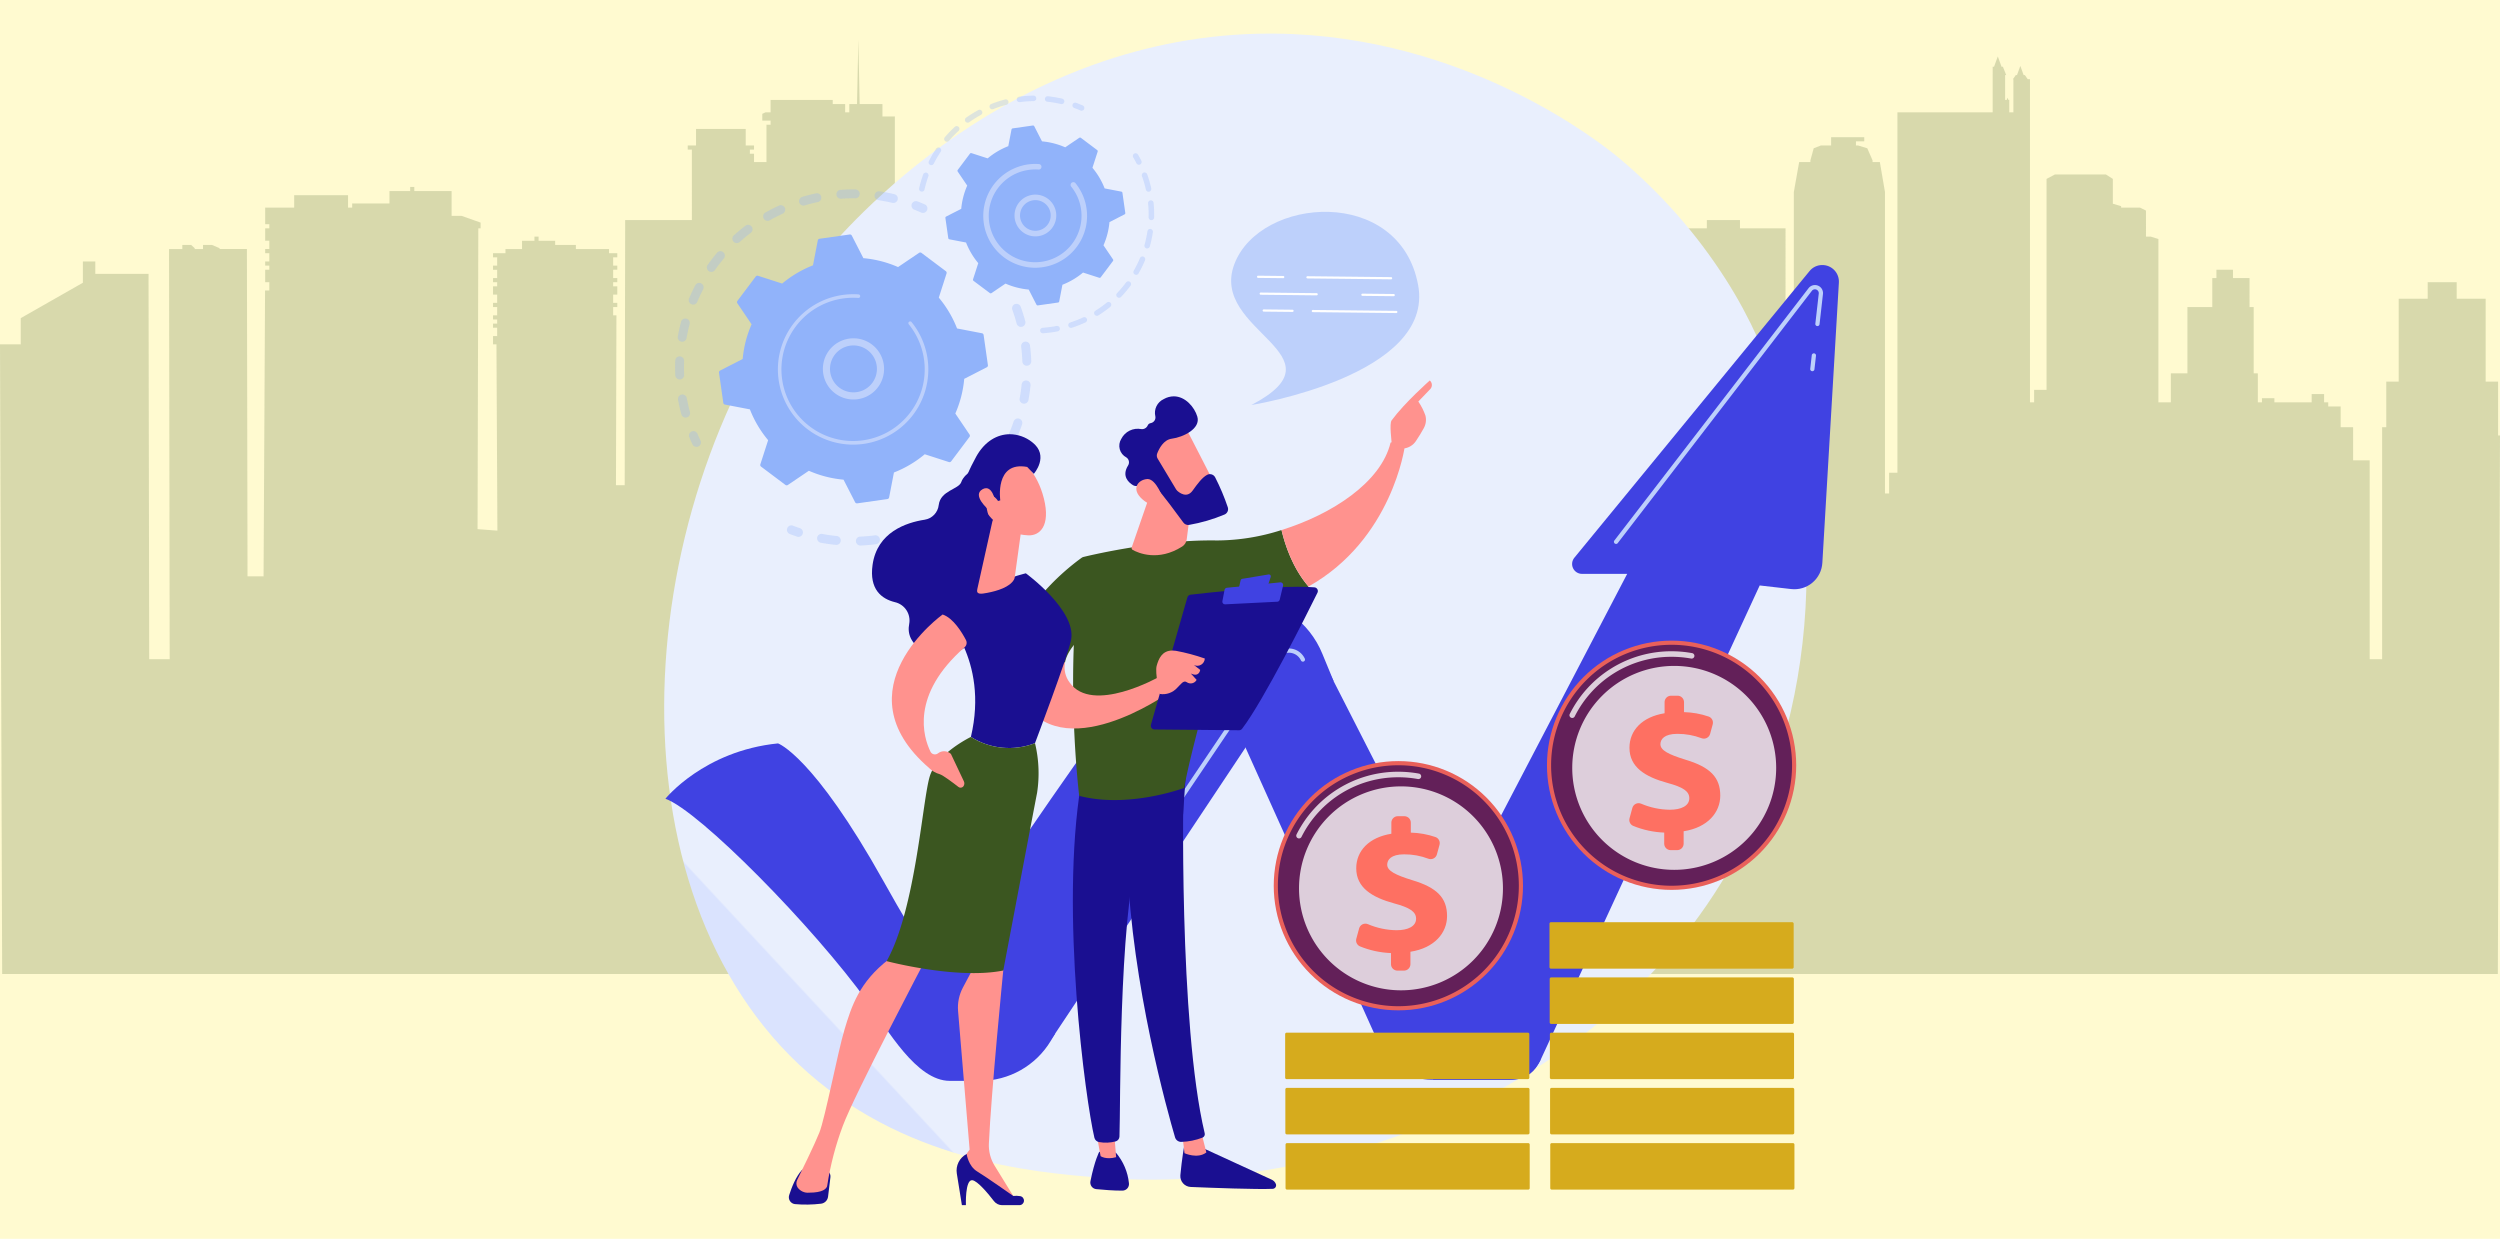 <svg xmlns="http://www.w3.org/2000/svg" xmlns:xlink="http://www.w3.org/1999/xlink" width="670" height="332" viewBox="0 0 670 332">
  <defs>
    <clipPath id="clip-path">
      <rect id="Rectángulo_375897" data-name="Rectángulo 375897" width="670" height="250.501" fill="#3b5620"/>
    </clipPath>
    <clipPath id="clip-path-3">
      <rect id="Rectángulo_375893" data-name="Rectángulo 375893" width="0.633" height="0.575" fill="#3b5620"/>
    </clipPath>
    <clipPath id="clip-path-6">
      <path id="Trazado_815493" data-name="Trazado 815493" d="M669.492,106.168V91.735h-3.331V69.53H658.39V65.089h-7.772V69.53h-7.772V91.735h-3.331v12.213h-1.11v62.174h-3.331V112.829h-4.441v-8.882H627.3V98.4h-3.331v-1.11h-1.11V95.065h-3.331v2.221h-9.992v-1.11h-3.331v1.11H605.1V89.514h-1.11V71.75h-1.11V63.978h-4.441V61.758H594v2.221h-1.11V71.75h-6.662V89.514h-4.441v7.772h-3.331V53.526l-2.046-.651h-1.285V45.9l-1.612-.8H568.46v-.385l-2.22-.655V37.408l-1.852-1.186H550.713l-2.238,1.186V93.955h-3.331v3.331h-1.11v-86.6h-.6l-.778-1.11h-.32l-.889-2.447-.889,2.447h-.32l-.777,1.11h.13v8.882h-1.11V16.237h-.234l-.221-.608-.222.608h-.433V9.576h.288l-.879-2.221h-.361l-1.006-2.768L534.4,7.355h-.357l-.006,2.2V19.568H508.506V116.16h-2.221v5.551h-1.11V40.917L503.8,32.891h-1.952v-.443L500.431,29.2l-2.459-.747H497.4V27.34h2.22V26.23h-8.882V28.45H488l-1.93.747-.883,3.251v.443h-3.012l-1.429,8.026V165.011h-2.221V50.655H466.316V48.435h-8.882v2.221h-8.882V75.081h-3.331V71.75h-1.11V67.309h-2.22V65.089H438.56V52.876h-5.551v-2.32l2.22.769V50.181l-2.22-.768V45.738l-9.992-15.469V34H420.8V30.269l-8.882,15.469v3.675l-2.221.766V48.435h-1.11v4.441h-4.441V155.019h-3.331V17.348H386.378v-1.11H371.945v1.11h-6.661V63.978h-9.992v2.347l-1.676-1.237h-.988l-2.887,4.258v5.734h-1.11V77.3h-1.11V88.4h-4.441v81.048h-2.221V90.624h-1.11v-1.11h-3.331V76.191h-1.11V66.2H334.2v-1.11h-1.11v-1.11h-1.11V61.758h-1.11V59.537h-1.11V57.317h-1.11v-.39l-.97-.721h-.14V53.986h-.7l-.52-1.011-.138,1.011h-.863v2.221h.021l-1.131.721v2.61h-1.11v2.221h-1.11v1.11h-1.11v2.221h-2.22V66.2h-1.11v54.4h-6.662V42.884H308.66v-1.11h-5.551V38.443H302v1.11h-1.11v2.221h-1.215v.09h-.633v-.09h-7.035v1.11H290.9v6.662H274.242v7.772H258.7v9.992h-4.091l-.181,96.029-2.542.42.2-111.992H239.825V20.678h-3.331V17.348h-6.107L230.036,0l-.352,17.348h-2.072v2.221H226.5V17.348h-3.331v-1.11H206.517v3.331h-1.355l-.866.4v1.822h2.221V22.9h-1.11v9.992h-3.331V30.671h-1.11V29.56h1.11V28.45h-2.221V24.009H186.532V28.45h-2.22v1.11h1.11V48.435H167.545l-.127,71.056h-2.34l.125-45.52h-.876V71.75h1.11V70.64h-1.11V68.419h1.11V66.2h-1.11v-1.11h1.11v-1.11h-1.11V61.758h1.11v-1.11h-1.11V58.427h1.11v-1.11h-2.22v-1.11h-8.882V55.1h-5.551v-1.11h-4.441v-1.11h-1.11v1.11H139.9v2.221h-4.441v1.11H132.13v1.11h1.11v2.221h-1.11v1.11h1.11v2.221h-1.11v1.11h1.11V66.2h-1.11v2.221h1.11V70.64h-1.11v1.11h1.11v2.221h-1.11v1.11h1.11v1.11h-1.11V77.3h1.11v2.221h-1.11v2.221h.921l.249,49.931-5.313-.4.2-80.618h.615V49.114l-5.077-1.79h-2.695V40.663h-9.992v-1.11h-1.11v1.11h-5.551v3.331H94.382V45.1h-1.11V41.773H78.838V45.1H71.066v4.441h1.11v1.11h-1.11v3.331h1.11v2.221h-1.11v1.11h1.11v2.221h-1.11v1.11h1.11v1.11h-1.11v3.331h1.11v2.221H71.035l-.4,76.607h-4.3l-.162-87.71H58.853v-.215L56.812,55.1h-2.4v1.11H52.192v-.215L51.22,55.1H48.861v1.11H45.3l.175,109.915H39.985L39.809,62.868H25.546V59.537H22.215v5.7L5.561,74.719v7.023H0L.58,250.5H669.42L670,106.168ZM411.914,52.876h-2.221V51.323l2.221-.767Zm11.1-7.772H420.8V35.112h2.221Z" fill="#3b5620"/>
    </clipPath>
    <clipPath id="clip-path-7">
      <rect id="Rectángulo_375670" data-name="Rectángulo 375670" width="314.825" height="313.984" fill="none"/>
    </clipPath>
    <clipPath id="clip-path-8">
      <path id="Trazado_815051" data-name="Trazado 815051" d="M162.273,0C92.867.052,48.37,52.412,41.9,60.275c-50.584,61.5-58.722,165.947-5.881,215.916,27.515,26.02,62.755,28.938,80.269,30.387,64.146,5.309,146.015-25.829,177.03-98.323,19.381-45.3,17.1-101.855-8.8-142.366a141.633,141.633,0,0,0-28.806-32.683c-4.39-3.62-40.5-32.68-91.943-33.2C163.343,0,162.916,0,162.49,0Z" transform="translate(0)" fill="none"/>
    </clipPath>
    <linearGradient id="linear-gradient" x1="0.174" y1="0.849" x2="0.175" y2="0.849" gradientUnits="objectBoundingBox">
      <stop offset="0" stop-color="#dae3fe"/>
      <stop offset="1" stop-color="#e9effd"/>
    </linearGradient>
    <clipPath id="clip-path-10">
      <rect id="Rectángulo_375615" data-name="Rectángulo 375615" width="65.49" height="64.783" fill="none"/>
    </clipPath>
    <clipPath id="clip-path-11">
      <rect id="Rectángulo_375616" data-name="Rectángulo 375616" width="67.523" height="68.915" fill="none"/>
    </clipPath>
    <clipPath id="clip-path-12">
      <rect id="Rectángulo_375617" data-name="Rectángulo 375617" width="30.566" height="48.25" fill="none"/>
    </clipPath>
    <clipPath id="clip-path-13">
      <rect id="Rectángulo_375618" data-name="Rectángulo 375618" width="44.294" height="25.746" fill="none"/>
    </clipPath>
    <clipPath id="clip-path-14">
      <path id="Trazado_815067" data-name="Trazado 815067" d="M415.646,97.554l-63.019,76.807a2.646,2.646,0,0,0,2.046,4.324h12.114L307.659,291.961l7.157,22.3h20.333a9.343,9.343,0,0,0,8.481-5.425L402.3,181.79l8.446.967a7.506,7.506,0,0,0,8.345-7.015l4.43-75.107a4.437,4.437,0,0,0-4.483-4.718,4.325,4.325,0,0,0-3.389,1.637" transform="translate(-307.659 -95.917)" fill="none"/>
    </clipPath>
    <linearGradient id="linear-gradient-2" x1="-0.54" y1="1.219" x2="-0.538" y2="1.219" gradientUnits="objectBoundingBox">
      <stop offset="0" stop-color="#4f52ff"/>
      <stop offset="1" stop-color="#4042e2"/>
    </linearGradient>
    <clipPath id="clip-path-15">
      <path id="Trazado_815068" data-name="Trazado 815068" d="M232.064,267.475,273.807,360.2a15.307,15.307,0,0,0,13.959,9.024h21.52a7.858,7.858,0,0,0,6.871-4.045l.765-1.38a6.152,6.152,0,0,1-5.48-3.356L255.824,251.471Z" transform="translate(-232.064 -251.471)" fill="none"/>
    </clipPath>
    <linearGradient id="linear-gradient-3" x1="-0.919" y1="1.138" x2="-0.915" y2="1.138" xlink:href="#linear-gradient-2"/>
    <clipPath id="clip-path-16">
      <path id="Trazado_815069" data-name="Trazado 815069" d="M175.5,241.766c-14.706,13.234-71.762,100.72-71.762,100.72l7.027,20.246H119.4a26.512,26.512,0,0,0,22.071-11.823L202.843,258.7a9.129,9.129,0,0,1,13.257-2.106l-3.038-7.362a24.1,24.1,0,0,0-8.48-10.686,20.079,20.079,0,0,0-11.624-3.731c-9.749,0-17.461,6.951-17.461,6.951" transform="translate(-103.735 -234.815)" fill="none"/>
    </clipPath>
    <linearGradient id="linear-gradient-4" x1="-0.226" y1="1.089" x2="-0.222" y2="1.089" xlink:href="#linear-gradient-2"/>
    <clipPath id="clip-path-17">
      <path id="Trazado_815070" data-name="Trazado 815070" d="M.511,309c9.006,3.164,39.632,34.208,54.293,54.589,5.217,7.253,12.976,21.015,21.91,21.015h8.115a22.128,22.128,0,0,0,18.955-10.711L105,371.877c-14.673,8.408-27.175-6.985-46.013-40.739s-28.293-36.975-28.293-36.975C10.785,296.161.511,309,.511,309" transform="translate(-0.511 -294.163)" fill="none"/>
    </clipPath>
    <linearGradient id="linear-gradient-5" x1="0.119" y1="1.077" x2="0.124" y2="1.077" xlink:href="#linear-gradient-2"/>
    <clipPath id="clip-path-19">
      <path id="Trazado_815075" data-name="Trazado 815075" d="M213.912,468.475a2.91,2.91,0,0,0,2.784,3.153c5.625.235,17.656.691,21.974.5a.947.947,0,0,0,.834-1.3,2.115,2.115,0,0,0-1.084-1.142l-19.875-9.134-3.509-.568s-.753,4.267-1.123,8.491" transform="translate(-213.901 -459.984)" fill="none"/>
    </clipPath>
    <linearGradient id="linear-gradient-6" x1="-5.171" y1="0.877" x2="-5.146" y2="0.877" gradientUnits="objectBoundingBox">
      <stop offset="0" stop-color="#09005d"/>
      <stop offset="1" stop-color="#1a0f91"/>
    </linearGradient>
    <clipPath id="clip-path-20">
      <path id="Trazado_815076" data-name="Trazado 815076" d="M214.7,455.677l.605,5.1s3.482,1.621,5.86-.2l-1.442-5.688Z" transform="translate(-214.7 -454.889)" fill="none"/>
    </clipPath>
    <linearGradient id="linear-gradient-7" x1="-21.476" y1="2.631" x2="-21.376" y2="2.631" gradientUnits="objectBoundingBox">
      <stop offset="0" stop-color="#febbba"/>
      <stop offset="1" stop-color="#ff928e"/>
    </linearGradient>
    <clipPath id="clip-path-21">
      <path id="Trazado_815077" data-name="Trazado 815077" d="M191.614,330.129s-1.391-35.009,0,1.235c1.245,32.435,10.788,66.389,12.779,73.165a1.708,1.708,0,0,0,1.694,1.225,17.255,17.255,0,0,0,5.674-1.153.992.992,0,0,0,.581-1.154c-6.967-29.208-5.825-94.386-5.563-95.719l-14.35,0Z" transform="translate(-190.996 -307.726)" fill="none"/>
    </clipPath>
    <linearGradient id="linear-gradient-8" x1="-5.521" y1="1.155" x2="-5.491" y2="1.155" xlink:href="#linear-gradient-6"/>
    <clipPath id="clip-path-22">
      <path id="Trazado_815078" data-name="Trazado 815078" d="M176.631,471.3a1.774,1.774,0,0,0,1.562,2.126c1.857.183,4.716.418,7.007.4a1.769,1.769,0,0,0,1.753-1.974,14.923,14.923,0,0,0-3.486-8.188l-4.475-.243s-1.2,2.154-2.361,7.879" transform="translate(-176.595 -463.426)" fill="none"/>
    </clipPath>
    <linearGradient id="linear-gradient-9" x1="-7.518" y1="1.109" x2="-7.474" y2="1.109" xlink:href="#linear-gradient-6"/>
    <clipPath id="clip-path-23">
      <path id="Trazado_815079" data-name="Trazado 815079" d="M178.673,453.111l1.415,7.718s1.4,1.041,4.167.286l-.676-8.3Z" transform="translate(-178.673 -452.812)" fill="none"/>
    </clipPath>
    <linearGradient id="linear-gradient-10" x1="-20.701" y1="2.333" x2="-20.585" y2="2.333" xlink:href="#linear-gradient-7"/>
    <clipPath id="clip-path-24">
      <path id="Trazado_815080" data-name="Trazado 815080" d="M171.563,308.852c-5.7,34.389,1.236,84.995,3.575,94.9a1.542,1.542,0,0,0,1.247,1.172,10.365,10.365,0,0,0,4.456-.178,1.415,1.415,0,0,0,1.018-1.3c.314-8.008-.251-57.167,5.058-76.6a4.409,4.409,0,0,1,1.7-2.434l10.3-7.327.79-11.841Z" transform="translate(-169.37 -305.245)" fill="none"/>
    </clipPath>
    <linearGradient id="linear-gradient-11" x1="-3.132" y1="1.166" x2="-3.113" y2="1.166" xlink:href="#linear-gradient-6"/>
    <clipPath id="clip-path-26">
      <path id="Trazado_815082" data-name="Trazado 815082" d="M285.061,169.394c-2.513,10.615-15.689,19.221-29.225,23.428.884,3.765,2.919,10.132,7.236,15.138,22.466-12.632,25.79-37.5,25.79-37.5a3.277,3.277,0,0,0-2.59-1.294,3.21,3.21,0,0,0-1.211.227" transform="translate(-255.836 -169.167)" fill="none"/>
    </clipPath>
    <linearGradient id="linear-gradient-12" x1="-5.01" y1="5.274" x2="-4.99" y2="5.274" xlink:href="#linear-gradient-7"/>
    <clipPath id="clip-path-27">
      <path id="Trazado_815083" data-name="Trazado 815083" d="M301.316,154.455c-.654.891.011,5.577.053,6.671,1.2,2.282,3.23,1.432,3.054.874a4.529,4.529,0,0,0,3.4-2.008c.742-1.053,1.526-2.4,2.1-3.435a4.588,4.588,0,0,0,.457-3.377,15.848,15.848,0,0,0-1.912-3.779l3.274-3.411a1.605,1.605,0,0,0-.2-2.23s-6.749,5.949-10.229,10.694" transform="translate(-301.029 -143.761)" fill="none"/>
    </clipPath>
    <linearGradient id="linear-gradient-13" x1="-8.276" y1="11.667" x2="-8.248" y2="11.667" xlink:href="#linear-gradient-7"/>
    <clipPath id="clip-path-28">
      <path id="Trazado_815084" data-name="Trazado 815084" d="M305.2,158.435l-.936,2.518,2.66,2.951s.894-5,1.559-6.078.32-1.6-.3-1.92Z" transform="translate(-304.262 -155.906)" fill="none"/>
    </clipPath>
    <linearGradient id="linear-gradient-14" x1="-20.765" y1="25.24" x2="-20.696" y2="25.24" xlink:href="#linear-gradient-7"/>
    <clipPath id="clip-path-30">
      <path id="Trazado_815086" data-name="Trazado 815086" d="M146.508,268c10.585,19.362,39.371-1.07,39.371-1.07l-2.37-4.416S165.6,272.638,159.558,264a6.789,6.789,0,0,1-1.246-5.278A37.769,37.769,0,0,0,144.446,255a18.967,18.967,0,0,0,2.062,13" transform="translate(-144.083 -255.002)" fill="none"/>
    </clipPath>
    <linearGradient id="linear-gradient-15" x1="-2.197" y1="4.604" x2="-2.181" y2="4.604" xlink:href="#linear-gradient-7"/>
    <clipPath id="clip-path-31">
      <path id="Trazado_815087" data-name="Trazado 815087" d="M225.141,230.091c-5.924.5-11.056,1.081-12.826,1.288a1,1,0,0,0-.843.717L201.7,266.226a1,1,0,0,0,.951,1.273l22.677.211a1,1,0,0,0,.806-.4c5.8-7.592,17.384-30.767,20.2-36.464a1,1,0,0,0-.817-1.438c-1.283-.108-2.79-.155-4.443-.155-4.726,0-10.645.384-15.932.832" transform="translate(-201.661 -229.259)" fill="none"/>
    </clipPath>
    <linearGradient id="linear-gradient-16" x1="-2.391" y1="3.557" x2="-2.379" y2="3.557" xlink:href="#linear-gradient-6"/>
    <clipPath id="clip-path-32">
      <path id="Trazado_815088" data-name="Trazado 815088" d="M246.154,224.139l-7.086,1.181a.509.509,0,0,0-.412.386l-.434,1.855a.508.508,0,0,0,.562.62l6.819-.911a.505.505,0,0,0,.415-.345l.7-2.125a.509.509,0,0,0-.48-.669.566.566,0,0,0-.086.007" transform="translate(-238.209 -224.132)" fill="none"/>
    </clipPath>
    <linearGradient id="linear-gradient-17" x1="-19.183" y1="17.99" x2="-19.103" y2="17.99" xlink:href="#linear-gradient-2"/>
    <clipPath id="clip-path-33">
      <path id="Trazado_815089" data-name="Trazado 815089" d="M246.841,227.419l-14.312,1.452a.7.7,0,0,0-.62.566l-.584,3.041a.7.7,0,0,0,.726.834l13.986-.7a.7.7,0,0,0,.648-.537l.91-3.789a.7.7,0,0,0-.682-.868.687.687,0,0,0-.072,0" transform="translate(-231.313 -227.415)" fill="none"/>
    </clipPath>
    <linearGradient id="linear-gradient-18" x1="-11.039" y1="10.075" x2="-10.991" y2="10.075" xlink:href="#linear-gradient-2"/>
    <clipPath id="clip-path-34">
      <path id="Trazado_815090" data-name="Trazado 815090" d="M204.045,259.729c-.548,1.986.813,7.584.813,7.584a5.15,5.15,0,0,0,4.658-1.627c1.069-1.048,1.7-2.1,2.571-1.532a1.812,1.812,0,0,0,2.653-.61l-1.555-1.716c2.277,1.107,2.516-.964,2.516-.964l-1.671-1.294a2.03,2.03,0,0,0,2.907-1.752,51.948,51.948,0,0,0-7.73-2.062,6.045,6.045,0,0,0-.958-.081c-2.788,0-3.705,2.259-4.2,4.053" transform="translate(-203.915 -255.676)" fill="none"/>
    </clipPath>
    <linearGradient id="linear-gradient-19" x1="-9.781" y1="12.425" x2="-9.733" y2="12.425" xlink:href="#linear-gradient-7"/>
    <clipPath id="clip-path-35">
      <path id="Trazado_815091" data-name="Trazado 815091" d="M199.175,188.626l-5.433,15.712a.566.566,0,0,0,.258.682c1.481.819,6.817,3.186,13.248-.891a2.667,2.667,0,0,0,1.227-1.9l1.759-13.6Z" transform="translate(-193.71 -188.626)" fill="none"/>
    </clipPath>
    <linearGradient id="linear-gradient-20" x1="-4.819" y1="8.132" x2="-4.794" y2="8.132" xlink:href="#linear-gradient-7"/>
    <clipPath id="clip-path-36">
      <path id="Trazado_815092" data-name="Trazado 815092" d="M197.529,169.113l10.716,15.057,9.919-4.788S209.412,162.2,209.2,162a2.391,2.391,0,0,0-1.7-.66c-3.941,0-9.973,7.778-9.973,7.778" transform="translate(-197.529 -161.335)" fill="none"/>
    </clipPath>
    <linearGradient id="linear-gradient-21" x1="-5.212" y1="8.134" x2="-5.185" y2="8.134" xlink:href="#linear-gradient-7"/>
    <clipPath id="clip-path-37">
      <path id="Trazado_815093" data-name="Trazado 815093" d="M200.54,151.068a4.053,4.053,0,0,0-2.263,4.643,1.537,1.537,0,0,1-1.243,1.8,1.047,1.047,0,0,0-.817.643,1.642,1.642,0,0,1-1.723.958,4.936,4.936,0,0,0-5.344,2.616,3.5,3.5,0,0,0,1.341,4.967,1.583,1.583,0,0,1,.49,2.151c-1.824,2.9.17,4.617,1.313,5.3a1.587,1.587,0,0,0,1.264.166c1.127-.324,3.626-.832,4.981.517,1.458,1.452,5.729,7.254,7.245,9.331a1.582,1.582,0,0,0,1.5.636,43.831,43.831,0,0,0,9.5-2.772,1.575,1.575,0,0,0,.916-1.931,59.151,59.151,0,0,0-3.385-8.032,1.581,1.581,0,0,0-2.135-.7c-1.335.694-2.58,2.376-3.908,4.226-1.558,2.17-3.573.576-4.162.028a1.534,1.534,0,0,1-.271-.338l-4.947-8.247a1.584,1.584,0,0,1-.12-1.389c.488-1.262,1.7-3.675,3.911-3.956,3.01-.382,7.8-2.669,6.843-5.905-.748-2.539-3.215-5.445-6.31-5.445a5.5,5.5,0,0,0-2.672.728" transform="translate(-188.616 -150.34)" fill="none"/>
    </clipPath>
    <linearGradient id="linear-gradient-22" x1="-2.475" y1="4.876" x2="-2.461" y2="4.876" xlink:href="#linear-gradient-6"/>
    <clipPath id="clip-path-38">
      <path id="Trazado_815094" data-name="Trazado 815094" d="M198.548,184.606c-2.436.2-4.353,2.631-1.335,5.359,3.756,3.394,5.674,0,5.674,0s-1.835-5.369-4.208-5.369c-.043,0-.087,0-.131.006" transform="translate(-195.666 -184.6)" fill="none"/>
    </clipPath>
    <linearGradient id="linear-gradient-23" x1="-10.094" y1="16.056" x2="-10.041" y2="16.056" xlink:href="#linear-gradient-7"/>
    <clipPath id="clip-path-39">
      <path id="Trazado_815095" data-name="Trazado 815095" d="M110.054,183.3c-.655,1.989-5.561,2.246-6.046,6.158a4.49,4.49,0,0,1-3.758,3.947c-5.011.768-12.734,3.371-13.97,12.071-.943,6.641,2.443,9.16,6,10.031a5.033,5.033,0,0,1,3.816,5.813c-.506,2.527.249,5.448,4.627,7.759,9.81,5.177,19.608-12.264,19.608-12.264l2.008-30.454-7.028-7.7s-4.437,2.158-5.253,4.638" transform="translate(-86.121 -178.659)" fill="none"/>
    </clipPath>
    <linearGradient id="linear-gradient-24" x1="-0.623" y1="3.606" x2="-0.614" y2="3.606" xlink:href="#linear-gradient-6"/>
    <clipPath id="clip-path-40">
      <path id="Trazado_815096" data-name="Trazado 815096" d="M55.244,470.845c-1.69,1.78-2.861,4.8-3.5,6.819a1.847,1.847,0,0,0,1.551,2.395,33.421,33.421,0,0,0,6.985-.109,2.156,2.156,0,0,0,1.891-1.886l.635-5.219a1.783,1.783,0,0,0-1.771-2Z" transform="translate(-51.656 -470.845)" fill="none"/>
    </clipPath>
    <linearGradient id="linear-gradient-25" x1="-2.196" y1="0.854" x2="-2.151" y2="0.854" xlink:href="#linear-gradient-6"/>
    <clipPath id="clip-path-41">
      <path id="Trazado_815097" data-name="Trazado 815097" d="M126.068,384.087l-2.992,5.62a11.393,11.393,0,0,0-1.3,6.3l3.1,37.132-2.367,3.255.287,1.765,14.462,8.534-5.69-9.24a10.4,10.4,0,0,1-1.538-5.9c.582-13.259,3.855-46.406,3.855-46.406l-.977-5.748Z" transform="translate(-121.74 -379.395)" fill="none"/>
    </clipPath>
    <linearGradient id="linear-gradient-26" x1="-3.549" y1="1.012" x2="-3.518" y2="1.012" xlink:href="#linear-gradient-7"/>
    <clipPath id="clip-path-42">
      <path id="Trazado_815098" data-name="Trazado 815098" d="M121.239,469.56l1.362,8.476h1.075s-.245-6.821,1.674-6.693c1.425.1,4.406,3.743,5.845,5.612a2.779,2.779,0,0,0,2.206,1.081h4.615a1.22,1.22,0,0,0,.227-2.419,6.589,6.589,0,0,0-1.876-.05s-7.3-5.138-9.678-6.572-2.817-4.679-2.817-4.679a5.018,5.018,0,0,0-2.633,5.245" transform="translate(-121.175 -464.315)" fill="none"/>
    </clipPath>
    <linearGradient id="linear-gradient-27" x1="-3.338" y1="0.84" x2="-3.31" y2="0.84" xlink:href="#linear-gradient-6"/>
    <clipPath id="clip-path-43">
      <path id="Trazado_815099" data-name="Trazado 815099" d="M79.586,382.312c-7.994,6.114-10.069,12.753-11.905,18.872s-5.183,23.721-6.74,27.6c-1.3,3.253-4.822,10.425-5.931,12.669a2.049,2.049,0,0,0,.077,1.984,3.372,3.372,0,0,0,3.136,1.43c3.514,0,4.789-.983,4.853-2.008a79.822,79.822,0,0,1,4.156-15.885c3.048-8.3,22.218-44.667,22.218-44.667a5.687,5.687,0,0,0-4.5-2.389,8.813,8.813,0,0,0-5.362,2.389" transform="translate(-54.791 -379.923)" fill="none"/>
    </clipPath>
    <linearGradient id="linear-gradient-28" x1="-0.813" y1="1.029" x2="-0.796" y2="1.029" xlink:href="#linear-gradient-7"/>
    <clipPath id="clip-path-44">
      <path id="Trazado_815100" data-name="Trazado 815100" d="M115.388,234.714s12.528,11.851,7.582,32.806a19.128,19.128,0,0,0,17.178,1.673s8.7-23,9.659-27.608c1.63-7.865-12.112-17.912-12.112-17.912s-14.4,3.453-22.307,11.041" transform="translate(-115.388 -223.673)" fill="none"/>
    </clipPath>
    <linearGradient id="linear-gradient-29" x1="-1.101" y1="2.868" x2="-1.089" y2="2.868" xlink:href="#linear-gradient-6"/>
    <clipPath id="clip-path-46">
      <path id="Trazado_815102" data-name="Trazado 815102" d="M133.759,201.319l-4.02,18.059c-.385,1.59,1.065,1.33,2.673,1.027,2.635-.5,6.029-1.519,7.164-3.568a1.947,1.947,0,0,0,.2-.681l1.728-12.522a2.25,2.25,0,0,0-1.317-2.364l-3.333-1.478a2.248,2.248,0,0,0-3.1,1.528" transform="translate(-129.676 -199.597)" fill="none"/>
    </clipPath>
    <linearGradient id="linear-gradient-30" x1="-3.571" y1="13.431" x2="-3.542" y2="13.431" xlink:href="#linear-gradient-7"/>
    <clipPath id="clip-path-47">
      <path id="Trazado_815103" data-name="Trazado 815103" d="M104.365,281.918a6.323,6.323,0,0,0,2.769,1.605c.927.277,3.668,2.351,5.058,3.433a.951.951,0,0,0,1.392-.251,1.3,1.3,0,0,0,.074-1.247l-3.474-7.346a2.68,2.68,0,0,0-3.48-.151,1.322,1.322,0,0,1-2-.454c-1.892-3.853-5.464-15.185,9.157-27.99a1.585,1.585,0,0,0,.352-1.926c-1.028-1.974-3.377-5.892-6.255-6.845,0,0-28.061,20.076-3.588,41.172" transform="translate(-94.347 -240.746)" fill="none"/>
    </clipPath>
    <linearGradient id="linear-gradient-31" x1="-1.344" y1="3.4" x2="-1.325" y2="3.4" xlink:href="#linear-gradient-7"/>
    <clipPath id="clip-path-48">
      <path id="Trazado_815104" data-name="Trazado 815104" d="M132.719,190.187c3.849,5.294,8.292,6.241,11.355,6.4s6.053-2.485,4.214-9.863-6.12-10.276-6.12-10.276a4.022,4.022,0,0,0-2.179-.643c-5.175,0-10.637,9.749-7.27,14.38" transform="translate(-131.681 -175.807)" fill="none"/>
    </clipPath>
    <linearGradient id="linear-gradient-32" x1="-3.05" y1="7.699" x2="-3.025" y2="7.699" xlink:href="#linear-gradient-7"/>
    <clipPath id="clip-path-49">
      <path id="Trazado_815105" data-name="Trazado 815105" d="M127.3,172.092c-3.65,6.66-4.976,11.338-1.915,15.476s5.36.589,5.36.589-1.4-3.582-.239-5.118,2.667.894,2.667.894l.6-.174s-1.568-10.573,7.211-8.956l1.774,1.848s4.3-4.839-.458-8.5a9.781,9.781,0,0,0-5.961-2.118c-3.386,0-6.78,1.929-9.043,6.056" transform="translate(-123.679 -166.036)" fill="none"/>
    </clipPath>
    <linearGradient id="linear-gradient-33" x1="-2.1" y1="6.081" x2="-2.082" y2="6.081" xlink:href="#linear-gradient-6"/>
    <clipPath id="clip-path-50">
      <path id="Trazado_815106" data-name="Trazado 815106" d="M131.4,188.681c-2.779,1.555,1,5.081,2.517,6.281l1.036-2.4s-.594-4.164-2.6-4.165a1.947,1.947,0,0,0-.951.28" transform="translate(-130.405 -188.401)" fill="none"/>
    </clipPath>
    <linearGradient id="linear-gradient-34" x1="-10.136" y1="23.516" x2="-10.055" y2="23.516" xlink:href="#linear-gradient-7"/>
    <clipPath id="clip-path-52">
      <path id="Trazado_815114" data-name="Trazado 815114" d="M365.847,284.977a33.4,33.4,0,1,0,33.4-33.4,33.4,33.4,0,0,0-33.4,33.4" transform="translate(-365.847 -251.58)" fill="none"/>
    </clipPath>
    <linearGradient id="linear-gradient-35" x1="-2.366" y1="1.752" x2="-2.359" y2="1.752" gradientUnits="objectBoundingBox">
      <stop offset="0" stop-color="#e1473d"/>
      <stop offset="1" stop-color="#e9605a"/>
    </linearGradient>
    <clipPath id="clip-path-54">
      <rect id="Rectángulo_375659" data-name="Rectángulo 375659" width="33.482" height="17.874" fill="none"/>
    </clipPath>
    <clipPath id="clip-path-55">
      <rect id="Rectángulo_375660" data-name="Rectángulo 375660" width="54.653" height="54.654" fill="none"/>
    </clipPath>
    <clipPath id="clip-path-56">
      <path id="Trazado_815118" data-name="Trazado 815118" d="M411.156,274.4a1.731,1.731,0,0,0-1.732,1.732v2.973c-5.971.962-9.412,4.554-9.412,9.259,0,5.212,4.251,7.792,10.17,9.411,4.148,1.113,5.869,2.227,5.869,4.1,0,2.075-2.226,3.087-5.211,3.087a20.127,20.127,0,0,1-7.7-1.621,1.733,1.733,0,0,0-2.353,1.134l-.755,2.769a1.72,1.72,0,0,0,.949,2.032,24.26,24.26,0,0,0,8.343,1.808v2.973a1.732,1.732,0,0,0,1.732,1.732H412.8a1.732,1.732,0,0,0,1.732-1.732v-3.327c6.477-1.012,9.815-5.06,9.815-9.563,0-4.908-2.732-7.64-9.309-9.613-4.6-1.417-6.729-2.53-6.729-4.149,0-1.316,1.012-2.782,4.553-2.782a18.036,18.036,0,0,1,6.485,1.176,1.727,1.727,0,0,0,2.281-1.166l.695-2.561a1.725,1.725,0,0,0-1.077-2.082,22.116,22.116,0,0,0-6.612-1.187v-2.669A1.732,1.732,0,0,0,412.9,274.4Z" transform="translate(-399.968 -274.405)" fill="none"/>
    </clipPath>
    <linearGradient id="linear-gradient-36" x1="-5.266" y1="3.703" x2="-5.252" y2="3.703" gradientUnits="objectBoundingBox">
      <stop offset="0" stop-color="#ff928e"/>
      <stop offset="1" stop-color="#fe7062"/>
    </linearGradient>
    <clipPath id="clip-path-58">
      <path id="Trazado_815124" data-name="Trazado 815124" d="M252.618,334.9a33.4,33.4,0,1,0,33.4-33.4,33.4,33.4,0,0,0-33.4,33.4" transform="translate(-252.618 -301.506)" fill="none"/>
    </clipPath>
    <linearGradient id="linear-gradient-37" x1="-1.589" y1="1.409" x2="-1.582" y2="1.409" xlink:href="#linear-gradient-35"/>
    <clipPath id="clip-path-60">
      <rect id="Rectángulo_375665" data-name="Rectángulo 375665" width="33.481" height="17.873" fill="none"/>
    </clipPath>
    <clipPath id="clip-path-61">
      <rect id="Rectángulo_375666" data-name="Rectángulo 375666" width="54.654" height="54.653" fill="none"/>
    </clipPath>
    <clipPath id="clip-path-62">
      <path id="Trazado_815128" data-name="Trazado 815128" d="M297.926,324.331a1.733,1.733,0,0,0-1.732,1.732v2.973c-5.97.961-9.411,4.553-9.411,9.259,0,5.211,4.25,7.791,10.17,9.41,4.149,1.113,5.869,2.226,5.869,4.1,0,2.074-2.227,3.086-5.212,3.086a20.126,20.126,0,0,1-7.7-1.621,1.733,1.733,0,0,0-2.353,1.134l-.755,2.769a1.719,1.719,0,0,0,.95,2.032,24.243,24.243,0,0,0,8.342,1.809v2.973a1.732,1.732,0,0,0,1.732,1.732h1.747a1.732,1.732,0,0,0,1.732-1.732v-3.327c6.477-1.012,9.815-5.06,9.815-9.563,0-4.907-2.732-7.64-9.309-9.613-4.6-1.416-6.729-2.53-6.729-4.148,0-1.316,1.011-2.783,4.553-2.783a18.035,18.035,0,0,1,6.485,1.178,1.727,1.727,0,0,0,2.28-1.167l.7-2.561a1.724,1.724,0,0,0-1.077-2.081,22.1,22.1,0,0,0-6.612-1.187v-2.669a1.732,1.732,0,0,0-1.732-1.732Z" transform="translate(-286.738 -324.331)" fill="none"/>
    </clipPath>
    <linearGradient id="linear-gradient-38" x1="-3.675" y1="2.738" x2="-3.661" y2="2.738" xlink:href="#linear-gradient-36"/>
  </defs>
  <g id="Grupo_1070881" data-name="Grupo 1070881" transform="translate(5377 11042)">
    <g id="Grupo_1070765" data-name="Grupo 1070765" transform="translate(0 145)">
      <rect id="Rectángulo_375533" data-name="Rectángulo 375533" width="670" height="332" transform="translate(-5377 -11187)" fill="#fffad0"/>
      <g id="Grupo_1070750" data-name="Grupo 1070750" transform="translate(-5377 -11176.463)" clip-path="url(#clip-path)">
        <g id="Grupo_1070749" data-name="Grupo 1070749">
          <g id="Grupo_1070748" data-name="Grupo 1070748" clip-path="url(#clip-path)">
            <g id="Grupo_1070742" data-name="Grupo 1070742" transform="translate(299.041 41.198)" opacity="0.2">
              <g id="Grupo_1070741" data-name="Grupo 1070741">
                <g id="Grupo_1070740" data-name="Grupo 1070740" clip-path="url(#clip-path-3)">
                  <g id="Grupo_1070739" data-name="Grupo 1070739">
                    <g id="Grupo_1070738" data-name="Grupo 1070738" clip-path="url(#clip-path-3)">
                      <rect id="Rectángulo_375891" data-name="Rectángulo 375891" width="0.633" height="0.575" transform="translate(0)" fill="#3b5620"/>
                    </g>
                  </g>
                </g>
              </g>
            </g>
            <g id="Grupo_1070747" data-name="Grupo 1070747" opacity="0.2">
              <g id="Grupo_1070746" data-name="Grupo 1070746">
                <g id="Grupo_1070745" data-name="Grupo 1070745" clip-path="url(#clip-path)">
                  <g id="Grupo_1070744" data-name="Grupo 1070744">
                    <g id="Grupo_1070743" data-name="Grupo 1070743" clip-path="url(#clip-path-6)">
                      <rect id="Rectángulo_375894" data-name="Rectángulo 375894" width="670" height="250.501" fill="#3b5620"/>
                    </g>
                  </g>
                </g>
              </g>
            </g>
          </g>
        </g>
      </g>
      <g id="Grupo_1070303" data-name="Grupo 1070303" transform="translate(-5199 -11178)">
        <g id="Grupo_1070302" data-name="Grupo 1070302" clip-path="url(#clip-path-7)">
          <g id="Grupo_1070183" data-name="Grupo 1070183" transform="translate(0)">
            <g id="Grupo_1070182" data-name="Grupo 1070182" clip-path="url(#clip-path-8)">
              <rect id="Rectángulo_375614" data-name="Rectángulo 375614" width="453.69" height="452.738" transform="matrix(0.734, -0.68, 0.68, 0.734, -172.309, 144.057)" fill="url(#linear-gradient)"/>
            </g>
          </g>
          <g id="Grupo_1070197" data-name="Grupo 1070197">
            <g id="Grupo_1070196" data-name="Grupo 1070196" clip-path="url(#clip-path-7)">
              <g id="Grupo_1070186" data-name="Grupo 1070186" transform="translate(32.889 72.426)" opacity="0.3">
                <g id="Grupo_1070185" data-name="Grupo 1070185">
                  <g id="Grupo_1070184" data-name="Grupo 1070184" clip-path="url(#clip-path-10)">
                    <path id="Trazado_815052" data-name="Trazado 815052" d="M116.525,112.031a1.2,1.2,0,0,1,1.41.754c.459,1.269.87,2.578,1.221,3.889a1.2,1.2,0,0,1-.845,1.464l-.023.006a1.2,1.2,0,0,1-1.441-.852c-.334-1.246-.724-2.488-1.16-3.694a1.2,1.2,0,0,1,.718-1.531,1.162,1.162,0,0,1,.12-.036m2.426,10.126a1.227,1.227,0,0,1,.139-.026,1.2,1.2,0,0,1,1.335,1.037c.168,1.345.281,2.712.335,4.06a1.2,1.2,0,1,1-2.389.1c-.051-1.282-.158-2.579-.319-3.857a1.2,1.2,0,0,1,.9-1.309m.136,10.409a1.2,1.2,0,0,1,1.476,1.279c-.135,1.346-.33,2.7-.579,4.035a1.2,1.2,0,0,1-2.349-.441c.237-1.264.422-2.552.55-3.831a1.194,1.194,0,0,1,.9-1.042m-2.2,10.179a1.2,1.2,0,0,1,1.418,1.543c-.433,1.283-.926,2.563-1.466,3.8a1.2,1.2,0,0,1-2.192-.954c.513-1.179.982-2.394,1.393-3.614a1.2,1.2,0,0,1,.847-.779m-4.41,9.435a1.195,1.195,0,0,1,1.306,1.784c-.7,1.152-1.469,2.291-2.271,3.383a1.2,1.2,0,0,1-1.927-1.415c.763-1.038,1.489-2.12,2.159-3.215a1.188,1.188,0,0,1,.733-.536m-6.387,8.223a1.2,1.2,0,0,1,1.145,1.994c-.943.969-1.941,1.91-2.964,2.8a1.2,1.2,0,0,1-1.565-1.807c.972-.842,1.919-1.736,2.816-2.657a1.191,1.191,0,0,1,.568-.326M64.26,173.685a1.193,1.193,0,0,1,.505-.014c1.263.235,2.552.418,3.834.544a1.195,1.195,0,1,1-.233,2.378c-1.349-.132-2.708-.325-4.037-.572a1.2,1.2,0,0,1-.068-2.336M98.049,167a1.2,1.2,0,0,1,.936,2.164c-1.136.735-2.317,1.43-3.511,2.065a1.2,1.2,0,0,1-1.123-2.111c1.135-.6,2.257-1.262,3.335-1.961a1.2,1.2,0,0,1,.363-.158m-23.4,7.421a1.192,1.192,0,0,1,.238-.034c1.284-.054,2.582-.164,3.859-.326a1.2,1.2,0,1,1,.3,2.371c-1.344.171-2.71.286-4.061.343a1.2,1.2,0,0,1-.338-2.355m14.084-2.784a1.2,1.2,0,0,1,.695,2.284c-1.271.462-2.578.876-3.886,1.228l-.025.006a1.2,1.2,0,0,1-.6-2.314c1.242-.335,2.484-.728,3.691-1.167.041-.014.082-.027.123-.037" transform="translate(-55.272 -111.996)" fill="#91b3fa"/>
                    <path id="Trazado_815053" data-name="Trazado 815053" d="M51.767,203.851a1.191,1.191,0,0,1,.713.044c.576.221,1.165.432,1.753.63a1.2,1.2,0,1,1-.762,2.265c-.618-.208-1.238-.431-1.844-.662a1.2,1.2,0,0,1,.141-2.277" transform="translate(-50.858 -144.438)" fill="#91b3fa"/>
                  </g>
                </g>
              </g>
              <g id="Grupo_1070189" data-name="Grupo 1070189" transform="translate(2.92 41.754)" opacity="0.3">
                <g id="Grupo_1070188" data-name="Grupo 1070188">
                  <g id="Grupo_1070187" data-name="Grupo 1070187" clip-path="url(#clip-path-11)">
                    <path id="Trazado_815054" data-name="Trazado 815054" d="M11.168,164.774a1.2,1.2,0,0,1,1.386.694c.241.567.5,1.139.763,1.7a1.2,1.2,0,1,1-2.16,1.024c-.279-.59-.55-1.192-.8-1.789a1.195,1.195,0,0,1,.815-1.628" transform="translate(-6.544 -99.96)" fill="#91b3fa"/>
                    <path id="Trazado_815055" data-name="Trazado 815055" d="M40.751,65.981q.8-.2,1.614-.371a1.2,1.2,0,0,1,.5,2.339c-1.252.266-2.49.581-3.694.942a1.2,1.2,0,0,1-.687-2.29c.744-.223,1.508-.432,2.27-.621m7.862-1.254a1.2,1.2,0,0,1,.2-.032c1.33-.1,2.679-.14,4.009-.125A1.195,1.195,0,1,1,52.8,66.96c-1.264-.013-2.545.027-3.809.12a1.2,1.2,0,0,1-.376-2.352M32.6,68.824a1.2,1.2,0,0,1,.782,2.248c-1.149.524-2.291,1.106-3.394,1.728a1.2,1.2,0,1,1-1.174-2.083c1.162-.655,2.364-1.267,3.574-1.82a1.163,1.163,0,0,1,.211-.073m26.26-3.716a1.2,1.2,0,0,1,.463-.021c1.317.2,2.643.453,3.938.76a1.195,1.195,0,1,1-.551,2.325c-1.231-.292-2.489-.534-3.74-.721a1.2,1.2,0,0,1-.11-2.343M23.811,74.086A1.2,1.2,0,0,1,24.822,76.2c-1,.764-1.99,1.582-2.931,2.432a1.195,1.195,0,1,1-1.6-1.773c.989-.894,2.027-1.756,3.085-2.56a1.172,1.172,0,0,1,.436-.21m-7.419,7.062a1.2,1.2,0,0,1,1.2,1.93c-.815.968-1.6,1.982-2.331,3.014a1.2,1.2,0,1,1-1.95-1.382c.77-1.086,1.6-2.153,2.453-3.172a1.19,1.19,0,0,1,.627-.39m-5.7,8.512a1.2,1.2,0,0,1,1.347,1.713c-.586,1.123-1.13,2.283-1.62,3.449a1.2,1.2,0,0,1-2.2-.925c.514-1.226,1.088-2.448,1.7-3.63a1.193,1.193,0,0,1,.773-.608M6.979,99.211a1.2,1.2,0,0,1,1.441,1.468c-.326,1.224-.6,2.476-.824,3.72a1.195,1.195,0,1,1-2.353-.417c.232-1.311.524-2.629.867-3.917a1.2,1.2,0,0,1,.869-.854M5.456,109.348a1.2,1.2,0,0,1,1.482,1.206c-.047,1.262-.042,2.543.017,3.808a1.2,1.2,0,0,1-2.388.111c-.063-1.332-.068-2.68-.017-4.009a1.2,1.2,0,0,1,.907-1.116m.74,10.218.072-.016a1.2,1.2,0,0,1,1.39.96c.169.916.367,1.839.59,2.741q.121.49.253.975a1.2,1.2,0,0,1-.842,1.466,1.181,1.181,0,0,1-1.465-.841q-.139-.51-.266-1.026c-.235-.949-.444-1.92-.621-2.884a1.2,1.2,0,0,1,.888-1.375" transform="translate(-4.515 -64.567)" fill="#91b3fa"/>
                    <path id="Trazado_815056" data-name="Trazado 815056" d="M103.41,69.463a1.19,1.19,0,0,1,.718.046c.6.234,1.213.485,1.812.747a1.2,1.2,0,1,1-.955,2.191c-.57-.248-1.148-.487-1.721-.709a1.195,1.195,0,0,1,.146-2.274" transform="translate(-39.135 -66.284)" fill="#91b3fa"/>
                  </g>
                </g>
              </g>
              <path id="Trazado_815057" data-name="Trazado 815057" d="M76.986,88.191a.56.56,0,0,0-.649-.016l-5.631,3.811A29.61,29.61,0,0,0,61.413,89.6l-3.1-6.047a.558.558,0,0,0-.576-.3L49.663,84.4a.559.559,0,0,0-.469.447l-1.286,6.672a29.623,29.623,0,0,0-8.257,4.89l-6.472-2.086a.559.559,0,0,0-.618.2l-4.9,6.523a.559.559,0,0,0-.016.649l3.81,5.631a29.627,29.627,0,0,0-2.388,9.294l-6.046,3.1a.559.559,0,0,0-.3.576l1.151,8.074a.558.558,0,0,0,.448.469L31,130.125a29.621,29.621,0,0,0,4.889,8.257L33.8,144.853a.559.559,0,0,0,.2.618l6.523,4.9a.558.558,0,0,0,.648.016l5.631-3.81a29.627,29.627,0,0,0,9.294,2.388l3.1,6.047a.559.559,0,0,0,.576.3l8.074-1.151a.559.559,0,0,0,.47-.447l1.286-6.672a29.605,29.605,0,0,0,8.257-4.889l6.471,2.086a.559.559,0,0,0,.618-.2l4.9-6.522a.56.56,0,0,0,.016-.649l-3.811-5.631a29.583,29.583,0,0,0,2.388-9.294l6.047-3.1a.559.559,0,0,0,.3-.576l-1.15-8.074a.558.558,0,0,0-.448-.469l-6.672-1.287a29.617,29.617,0,0,0-4.89-8.257L83.705,93.7a.558.558,0,0,0-.2-.618Z" transform="translate(-8.028 -29.413)" fill="#91b3fa"/>
              <path id="Trazado_815058" data-name="Trazado 815058" d="M72,126.526a8.2,8.2,0,1,1-1.145.374A8.211,8.211,0,0,1,72,126.526m3.46,14.065a6.286,6.286,0,1,0-7.313-3.723,6.287,6.287,0,0,0,7.313,3.723" transform="translate(-23.235 -44.62)" fill="#bdd0fb"/>
              <path id="Trazado_815059" data-name="Trazado 815059" d="M62.4,108.617a20.527,20.527,0,0,1,2.033-.4c.217-.031.435-.059.652-.083a20.318,20.318,0,0,1,3.227-.1l.044,0,.124.007.242.016a.478.478,0,1,1-.067.953,19.226,19.226,0,0,0-18.87,11.253,19.082,19.082,0,0,0-1.516,10.613,19.655,19.655,0,0,0,.377,1.94,19.2,19.2,0,1,0,33.556-16.735.484.484,0,0,1-.092-.186.478.478,0,0,1,.836-.416,20.1,20.1,0,0,1,3.9,7.835,20.16,20.16,0,0,1-16.72,24.81,20.164,20.164,0,0,1-22.4-15.075,20.631,20.631,0,0,1-.4-2.036,20.161,20.161,0,0,1,15.078-22.4" transform="translate(-16.648 -38.164)" fill="#bdd0fb"/>
              <g id="Grupo_1070192" data-name="Grupo 1070192" transform="translate(100.76 32.067)" opacity="0.3">
                <g id="Grupo_1070191" data-name="Grupo 1070191">
                  <g id="Grupo_1070190" data-name="Grupo 1070190" clip-path="url(#clip-path-12)">
                    <path id="Trazado_815060" data-name="Trazado 815060" d="M194.8,49.608a.738.738,0,0,1,.815.345c.316.541.62,1.1.9,1.659a.738.738,0,0,1-1.317.666c-.27-.534-.559-1.066-.861-1.582a.739.739,0,0,1,.266-1.009.765.765,0,0,1,.2-.079" transform="translate(-169.388 -49.587)" fill="#91b3fa"/>
                    <path id="Trazado_815061" data-name="Trazado 815061" d="M183.622,57.568a.738.738,0,0,1,.871.468,32.014,32.014,0,0,1,.939,3.109c.055.221.107.442.157.665a.764.764,0,0,1-.558.883.738.738,0,0,1-.882-.557q-.072-.32-.15-.636a30.558,30.558,0,0,0-.9-2.966.739.739,0,0,1,.446-.944c.025-.008.049-.016.073-.021m1.683,7.478a.808.808,0,0,1,.1-.019.739.739,0,0,1,.808.662,32,32,0,0,1,.15,3.927.738.738,0,0,1-1.476-.035,30.579,30.579,0,0,0-.144-3.745.738.738,0,0,1,.556-.79m-.18,7.663a.738.738,0,0,1,.907.826,32.034,32.034,0,0,1-.82,3.846.739.739,0,0,1-1.423-.4,30.238,30.238,0,0,0,.782-3.667.74.74,0,0,1,.554-.608m-2.059,7.384a.738.738,0,0,1,.858,1,31.948,31.948,0,0,1-1.735,3.527.738.738,0,0,1-1.282-.733,30.406,30.406,0,0,0,1.655-3.363.736.736,0,0,1,.505-.433m-3.8,6.658a.738.738,0,0,1,.77,1.158,32.284,32.284,0,0,1-2.539,3,.738.738,0,0,1-1.066-1.021,30.812,30.812,0,0,0,2.422-2.861.734.734,0,0,1,.414-.274m-5.3,5.532a.738.738,0,0,1,.644,1.289,31.925,31.925,0,0,1-3.193,2.288.738.738,0,0,1-.784-1.251,30.333,30.333,0,0,0,3.044-2.181.725.725,0,0,1,.289-.144m-6.491,4.068a.738.738,0,0,1,.488,1.386,32.056,32.056,0,0,1-3.658,1.436.739.739,0,0,1-.454-1.406,30.317,30.317,0,0,0,3.49-1.368.708.708,0,0,1,.135-.047m-11.1,2.843a.7.7,0,0,1,.129-.02,30.682,30.682,0,0,0,3.237-.392c.163-.028.322-.057.481-.088a.738.738,0,0,1,.865.585.731.731,0,0,1-.585.865c-.169.032-.339.064-.51.093a32.078,32.078,0,0,1-3.39.41.738.738,0,0,1-.227-1.453" transform="translate(-155.811 -52.399)" fill="#91b3fa"/>
                  </g>
                </g>
              </g>
              <g id="Grupo_1070195" data-name="Grupo 1070195" transform="translate(68.313 16.614)" opacity="0.3">
                <g id="Grupo_1070194" data-name="Grupo 1070194">
                  <g id="Grupo_1070193" data-name="Grupo 1070193" clip-path="url(#clip-path-13)">
                    <path id="Trazado_815062" data-name="Trazado 815062" d="M128.682,26.731a.738.738,0,0,1,.363,1.431,30.4,30.4,0,0,0-3.5,1.145A.739.739,0,1,1,125,27.934a32.233,32.233,0,0,1,3.673-1.2l.01,0m3.7-.733a.629.629,0,0,1,.079-.015,32.3,32.3,0,0,1,3.854-.292.739.739,0,0,1,.023,1.477,30.85,30.85,0,0,0-3.678.278A.738.738,0,0,1,132.387,26m-10.714,3.507a.738.738,0,0,1,.53,1.364,30.562,30.562,0,0,0-3.123,1.959.738.738,0,0,1-.859-1.2,31.92,31.92,0,0,1,3.275-2.053.719.719,0,0,1,.177-.069m18.255-3.618a.719.719,0,0,1,.256-.017,31.557,31.557,0,0,1,3.813.648.738.738,0,1,1-.336,1.438,30.3,30.3,0,0,0-3.635-.618.738.738,0,0,1-.1-1.451m-24.386,8a.738.738,0,0,1,.678,1.26A30.233,30.233,0,0,0,113.66,37.8a.738.738,0,0,1-1.123-.96,32.064,32.064,0,0,1,2.685-2.781.731.731,0,0,1,.321-.172m-4.9,5.728a.738.738,0,0,1,.793,1.125,30.892,30.892,0,0,0-1.853,3.189.738.738,0,1,1-1.319-.663,32.211,32.211,0,0,1,1.942-3.343.734.734,0,0,1,.437-.308m-3.386,6.738a.739.739,0,0,1,.872.967,30.141,30.141,0,0,0-1.034,3.54.738.738,0,0,1-1.44-.327,31.924,31.924,0,0,1,1.083-3.713.74.74,0,0,1,.519-.467" transform="translate(-105.637 -25.691)" fill="#91b3fa"/>
                    <path id="Trazado_815063" data-name="Trazado 815063" d="M169.764,28.65a.732.732,0,0,1,.431.024c.593.218,1.182.455,1.752.7a.738.738,0,0,1-.59,1.354c-.543-.237-1.105-.462-1.671-.671a.738.738,0,0,1,.078-1.41" transform="translate(-128.096 -26.729)" fill="#91b3fa"/>
                  </g>
                </g>
              </g>
              <path id="Trazado_815064" data-name="Trazado 815064" d="M152.852,41.4a.373.373,0,0,0-.434-.01l-3.768,2.55a19.819,19.819,0,0,0-6.219-1.6l-2.074-4.046a.375.375,0,0,0-.385-.2l-5.4.77a.375.375,0,0,0-.314.3l-.861,4.465a19.807,19.807,0,0,0-5.525,3.272l-4.33-1.4a.374.374,0,0,0-.414.131L119.849,50a.374.374,0,0,0-.01.434l2.55,3.768a19.823,19.823,0,0,0-1.6,6.219l-4.046,2.074a.374.374,0,0,0-.2.385l.77,5.4a.375.375,0,0,0,.3.314l4.465.861a19.816,19.816,0,0,0,3.272,5.525l-1.4,4.33a.375.375,0,0,0,.131.414L128.451,83a.374.374,0,0,0,.434.011l3.768-2.55a19.8,19.8,0,0,0,6.219,1.6l2.074,4.046a.372.372,0,0,0,.385.2l5.4-.77a.373.373,0,0,0,.314-.3l.861-4.464a19.823,19.823,0,0,0,5.525-3.272l4.33,1.4a.374.374,0,0,0,.414-.132l3.276-4.364a.374.374,0,0,0,.01-.434l-2.55-3.768a19.819,19.819,0,0,0,1.6-6.219l4.046-2.074a.374.374,0,0,0,.2-.385l-.77-5.4a.373.373,0,0,0-.3-.314l-4.465-.861a19.813,19.813,0,0,0-3.272-5.525l1.4-4.331a.374.374,0,0,0-.131-.413Z" transform="translate(-41.176 -13.458)" fill="#91b3fa"/>
              <path id="Trazado_815065" data-name="Trazado 815065" d="M149.442,66.9a5.595,5.595,0,1,1-.786.257,5.663,5.663,0,0,1,.786-.257m2.314,9.412a4.236,4.236,0,0,0,.574-.187,4.11,4.11,0,1,0-.574.187" transform="translate(-51.297 -23.578)" fill="#bdd0fb"/>
              <path id="Trazado_815066" data-name="Trazado 815066" d="M142.78,54.429a14.044,14.044,0,0,1,4.22-.384l.127.008a.738.738,0,1,1-.1,1.472,12.441,12.441,0,0,0-2.645.1h0l-.144.022a12.3,12.3,0,0,0-5.608,2.368,12.5,12.5,0,0,0-2.369,2.365l-.017.022-.051.067a12.431,12.431,0,1,0,22.248,5.708q-.089-.628-.241-1.24a12.4,12.4,0,0,0-2.4-4.831.727.727,0,0,1-.143-.287.738.738,0,0,1,1.29-.642,13.908,13.908,0,1,1-24.3,12.121,14.178,14.178,0,0,1-.274-1.4,13.927,13.927,0,0,1,10.417-15.46" transform="translate(-46.717 -19.086)" fill="#bdd0fb"/>
            </g>
          </g>
          <g id="Grupo_1070199" data-name="Grupo 1070199" transform="translate(198.957 62.028)">
            <g id="Grupo_1070198" data-name="Grupo 1070198" clip-path="url(#clip-path-14)">
              <rect id="Rectángulo_375620" data-name="Rectángulo 375620" width="247.019" height="198.585" transform="translate(-84.713 178.042) rotate(-64.555)" fill="url(#linear-gradient-2)"/>
            </g>
          </g>
          <g id="Grupo_1070201" data-name="Grupo 1070201" transform="translate(150.071 162.622)">
            <g id="Grupo_1070200" data-name="Grupo 1070200" clip-path="url(#clip-path-15)">
              <rect id="Rectángulo_375621" data-name="Rectángulo 375621" width="135.616" height="145.014" transform="translate(-54.073 35.582) rotate(-33.346)" fill="url(#linear-gradient-3)"/>
            </g>
          </g>
          <g id="Grupo_1070203" data-name="Grupo 1070203" transform="translate(67.083 151.85)">
            <g id="Grupo_1070202" data-name="Grupo 1070202" clip-path="url(#clip-path-16)">
              <rect id="Rectángulo_375622" data-name="Rectángulo 375622" width="169.771" height="166.692" transform="matrix(0.601, -0.799, 0.799, 0.601, -61.451, 81.689)" fill="url(#linear-gradient-4)"/>
            </g>
          </g>
          <g id="Grupo_1070205" data-name="Grupo 1070205" transform="translate(0.33 190.23)">
            <g id="Grupo_1070204" data-name="Grupo 1070204" clip-path="url(#clip-path-17)">
              <rect id="Rectángulo_375623" data-name="Rectángulo 375623" width="138.112" height="136.006" transform="matrix(0.778, -0.628, 0.628, 0.778, -44.204, 35.683)" fill="url(#linear-gradient-5)"/>
            </g>
          </g>
          <g id="Grupo_1070207" data-name="Grupo 1070207">
            <g id="Grupo_1070206" data-name="Grupo 1070206" clip-path="url(#clip-path-7)">
              <path id="Trazado_815071" data-name="Trazado 815071" d="M475.513,137.286a.553.553,0,0,1-.065,0,.568.568,0,0,1-.5-.629l.415-3.667a.569.569,0,0,1,1.13.128l-.415,3.667a.569.569,0,0,1-.565.505" transform="translate(-167.806 -46.808)" fill="#bdd0fb"/>
              <path id="Trazado_815072" data-name="Trazado 815072" d="M394.165,173.588a.569.569,0,0,1-.45-.916l52.038-67.616a2.165,2.165,0,0,1,3.868,1.564l-.918,8.105a.569.569,0,0,1-1.13-.129l.918-8.1a1.028,1.028,0,0,0-1.836-.742l-52.038,67.616a.569.569,0,0,1-.451.222" transform="translate(-139.065 -36.817)" fill="#bdd0fb"/>
              <path id="Trazado_815073" data-name="Trazado 815073" d="M211.613,297.69a.569.569,0,0,1-.471-.887l26.913-39.892a4.726,4.726,0,0,1,8.191.621.569.569,0,1,1-1.028.487,3.589,3.589,0,0,0-6.22-.472l-26.912,39.892a.569.569,0,0,1-.472.251" transform="translate(-74.566 -90.035)" fill="#bdd0fb"/>
              <path id="Trazado_815074" data-name="Trazado 815074" d="M200.8,335.12a.569.569,0,0,1-.471-.887l1.726-2.558a.569.569,0,1,1,.943.636l-1.725,2.558a.569.569,0,0,1-.472.251" transform="translate(-70.745 -117.098)" fill="#fff"/>
            </g>
          </g>
          <g id="Grupo_1070209" data-name="Grupo 1070209" transform="translate(138.326 297.463)">
            <g id="Grupo_1070208" data-name="Grupo 1070208" clip-path="url(#clip-path-19)">
              <rect id="Rectángulo_375625" data-name="Rectángulo 375625" width="26.66" height="27.47" transform="matrix(0.677, -0.736, 0.736, 0.677, -6.278, 6.684)" fill="url(#linear-gradient-6)"/>
            </g>
          </g>
          <g id="Grupo_1070211" data-name="Grupo 1070211" transform="translate(138.842 294.168)">
            <g id="Grupo_1070210" data-name="Grupo 1070210" clip-path="url(#clip-path-20)">
              <rect id="Rectángulo_375626" data-name="Rectángulo 375626" width="6.465" height="7.512" fill="url(#linear-gradient-7)"/>
            </g>
          </g>
          <g id="Grupo_1070213" data-name="Grupo 1070213" transform="translate(123.514 199.001)">
            <g id="Grupo_1070212" data-name="Grupo 1070212" clip-path="url(#clip-path-21)">
              <rect id="Rectángulo_375627" data-name="Rectángulo 375627" width="22.234" height="110.661" transform="translate(-0.773 -12.606)" fill="url(#linear-gradient-8)"/>
            </g>
          </g>
          <g id="Grupo_1070215" data-name="Grupo 1070215" transform="translate(114.2 299.689)">
            <g id="Grupo_1070214" data-name="Grupo 1070214" clip-path="url(#clip-path-22)">
              <rect id="Rectángulo_375628" data-name="Rectángulo 375628" width="14.886" height="14.901" transform="matrix(0.677, -0.736, 0.736, 0.677, -5.366, 5.648)" fill="url(#linear-gradient-9)"/>
            </g>
          </g>
          <g id="Grupo_1070217" data-name="Grupo 1070217" transform="translate(115.544 292.825)">
            <g id="Grupo_1070216" data-name="Grupo 1070216" clip-path="url(#clip-path-23)">
              <rect id="Rectángulo_375629" data-name="Rectángulo 375629" width="5.581" height="9.058" fill="url(#linear-gradient-10)"/>
            </g>
          </g>
          <g id="Grupo_1070219" data-name="Grupo 1070219" transform="translate(109.528 197.396)">
            <g id="Grupo_1070218" data-name="Grupo 1070218" clip-path="url(#clip-path-24)">
              <rect id="Rectángulo_375630" data-name="Rectángulo 375630" width="33.851" height="99.993" transform="translate(-3.505)" fill="url(#linear-gradient-11)"/>
            </g>
          </g>
          <g id="Grupo_1070221" data-name="Grupo 1070221">
            <g id="Grupo_1070220" data-name="Grupo 1070220" clip-path="url(#clip-path-7)">
              <path id="Trazado_815081" data-name="Trazado 815081" d="M207.908,208.538c-17.076-.282-35.918,4.483-35.918,4.483-5.09,29.7-.89,63.958-.89,63.958,13.22,3.467,28.133-2.12,28.133-2.12,2.2-12.414,12.449-47.351,12.449-47.351a56.246,56.246,0,0,0,20.876-6.625c-4.317-5-6.352-11.373-7.236-15.137a57.278,57.278,0,0,1-17.414,2.792" transform="translate(-59.877 -72.694)" fill="#3b5620"/>
            </g>
          </g>
          <g id="Grupo_1070223" data-name="Grupo 1070223" transform="translate(165.444 109.397)">
            <g id="Grupo_1070222" data-name="Grupo 1070222" clip-path="url(#clip-path-26)">
              <rect id="Rectángulo_375632" data-name="Rectángulo 375632" width="33.026" height="38.792" transform="translate(0 0)" fill="url(#linear-gradient-12)"/>
            </g>
          </g>
          <g id="Grupo_1070225" data-name="Grupo 1070225" transform="translate(194.67 92.968)">
            <g id="Grupo_1070224" data-name="Grupo 1070224" clip-path="url(#clip-path-27)">
              <rect id="Rectángulo_375633" data-name="Rectángulo 375633" width="22.824" height="18.913" transform="translate(-7.605 16.466) rotate(-66.274)" fill="url(#linear-gradient-13)"/>
            </g>
          </g>
          <g id="Grupo_1070227" data-name="Grupo 1070227" transform="translate(196.76 100.821)">
            <g id="Grupo_1070226" data-name="Grupo 1070226" clip-path="url(#clip-path-28)">
              <rect id="Rectángulo_375634" data-name="Rectángulo 375634" width="9.367" height="8.455" transform="matrix(0.545, -0.838, 0.838, 0.545, -3.656, 5.621)" fill="url(#linear-gradient-14)"/>
            </g>
          </g>
          <g id="Grupo_1070229" data-name="Grupo 1070229">
            <g id="Grupo_1070228" data-name="Grupo 1070228" clip-path="url(#clip-path-7)">
              <path id="Trazado_815085" data-name="Trazado 815085" d="M169.768,233.531,163.218,217s-15.95,10.838-18.573,24.578a37.743,37.743,0,0,1,13.865,3.716c1.18-6.488,11.257-11.759,11.257-11.759" transform="translate(-51.106 -76.669)" fill="#3b5620"/>
            </g>
          </g>
          <g id="Grupo_1070231" data-name="Grupo 1070231" transform="translate(93.176 164.905)">
            <g id="Grupo_1070230" data-name="Grupo 1070230" clip-path="url(#clip-path-30)">
              <rect id="Rectángulo_375636" data-name="Rectángulo 375636" width="42.223" height="32.363" transform="translate(-0.427 0)" fill="url(#linear-gradient-15)"/>
            </g>
          </g>
          <g id="Grupo_1070233" data-name="Grupo 1070233" transform="translate(130.41 148.257)">
            <g id="Grupo_1070232" data-name="Grupo 1070232" clip-path="url(#clip-path-31)">
              <rect id="Rectángulo_375637" data-name="Rectángulo 375637" width="52.856" height="47.925" transform="translate(-8.869 2.094) rotate(-13.496)" fill="url(#linear-gradient-16)"/>
            </g>
          </g>
          <g id="Grupo_1070235" data-name="Grupo 1070235" transform="translate(154.045 144.942)">
            <g id="Grupo_1070234" data-name="Grupo 1070234" clip-path="url(#clip-path-32)">
              <rect id="Rectángulo_375638" data-name="Rectángulo 375638" width="8.043" height="9.548" transform="translate(-1.896 2.971) rotate(-58.392)" fill="url(#linear-gradient-17)"/>
            </g>
          </g>
          <g id="Grupo_1070237" data-name="Grupo 1070237" transform="translate(149.586 147.065)">
            <g id="Grupo_1070236" data-name="Grupo 1070236" clip-path="url(#clip-path-33)">
              <rect id="Rectángulo_375639" data-name="Rectángulo 375639" width="13.671" height="17.124" transform="matrix(0.524, -0.852, 0.852, 0.524, -2.716, 4.295)" fill="url(#linear-gradient-18)"/>
            </g>
          </g>
          <g id="Grupo_1070239" data-name="Grupo 1070239" transform="translate(131.868 165.341)">
            <g id="Grupo_1070238" data-name="Grupo 1070238" clip-path="url(#clip-path-34)">
              <rect id="Rectángulo_375640" data-name="Rectángulo 375640" width="13.439" height="11.963" transform="translate(-0.418 0)" fill="url(#linear-gradient-19)"/>
            </g>
          </g>
          <g id="Grupo_1070241" data-name="Grupo 1070241" transform="translate(125.269 121.981)">
            <g id="Grupo_1070240" data-name="Grupo 1070240" clip-path="url(#clip-path-35)">
              <rect id="Rectángulo_375641" data-name="Rectángulo 375641" width="25.097" height="23.876" transform="matrix(0.473, -0.881, 0.881, 0.473, -8.224, 15.191)" fill="url(#linear-gradient-20)"/>
            </g>
          </g>
          <g id="Grupo_1070243" data-name="Grupo 1070243" transform="translate(127.738 104.332)">
            <g id="Grupo_1070242" data-name="Grupo 1070242" clip-path="url(#clip-path-36)">
              <rect id="Rectángulo_375642" data-name="Rectángulo 375642" width="24.169" height="25.969" transform="translate(-3.772 0.641) rotate(-9.645)" fill="url(#linear-gradient-21)"/>
            </g>
          </g>
          <g id="Grupo_1070245" data-name="Grupo 1070245" transform="translate(121.974 97.222)">
            <g id="Grupo_1070244" data-name="Grupo 1070244" clip-path="url(#clip-path-37)">
              <rect id="Rectángulo_375643" data-name="Rectángulo 375643" width="45.793" height="45.604" transform="matrix(0.685, -0.728, 0.728, 0.685, -18.025, 18.314)" fill="url(#linear-gradient-22)"/>
            </g>
          </g>
          <g id="Grupo_1070247" data-name="Grupo 1070247" transform="translate(126.534 119.377)">
            <g id="Grupo_1070246" data-name="Grupo 1070246" clip-path="url(#clip-path-38)">
              <rect id="Rectángulo_375644" data-name="Rectángulo 375644" width="12.215" height="12.228" transform="matrix(0.798, -0.603, 0.603, 0.798, -5.683, 3.181)" fill="url(#linear-gradient-23)"/>
            </g>
          </g>
          <g id="Grupo_1070249" data-name="Grupo 1070249" transform="translate(55.693 115.535)">
            <g id="Grupo_1070248" data-name="Grupo 1070248" clip-path="url(#clip-path-39)">
              <rect id="Rectángulo_375645" data-name="Rectángulo 375645" width="65.342" height="54.954" transform="translate(-19.906 47.97) rotate(-68.265)" fill="url(#linear-gradient-24)"/>
            </g>
          </g>
          <g id="Grupo_1070251" data-name="Grupo 1070251" transform="translate(33.405 304.487)">
            <g id="Grupo_1070250" data-name="Grupo 1070250" clip-path="url(#clip-path-40)">
              <rect id="Rectángulo_375646" data-name="Rectángulo 375646" width="14.434" height="13.416" transform="matrix(0.91, -0.414, 0.414, 0.91, -3.839, 1.625)" fill="url(#linear-gradient-25)"/>
            </g>
          </g>
          <g id="Grupo_1070253" data-name="Grupo 1070253" transform="translate(78.727 245.348)">
            <g id="Grupo_1070252" data-name="Grupo 1070252" clip-path="url(#clip-path-41)">
              <rect id="Rectángulo_375647" data-name="Rectángulo 375647" width="21.345" height="68.389" transform="matrix(0.996, -0.085, 0.085, 0.996, -5.859, 0.489)" fill="url(#linear-gradient-26)"/>
            </g>
          </g>
          <g id="Grupo_1070255" data-name="Grupo 1070255" transform="translate(78.362 300.264)">
            <g id="Grupo_1070254" data-name="Grupo 1070254" clip-path="url(#clip-path-42)">
              <rect id="Rectángulo_375648" data-name="Rectángulo 375648" width="22.794" height="20.271" transform="matrix(0.91, -0.414, 0.414, 0.91, -5.448, 2.349)" fill="url(#linear-gradient-27)"/>
            </g>
          </g>
          <g id="Grupo_1070257" data-name="Grupo 1070257" transform="translate(35.432 245.689)">
            <g id="Grupo_1070256" data-name="Grupo 1070256" clip-path="url(#clip-path-43)">
              <rect id="Rectángulo_375649" data-name="Rectángulo 375649" width="40.163" height="67.676" transform="translate(-5.611 0.471) rotate(-4.89)" fill="url(#linear-gradient-28)"/>
            </g>
          </g>
          <g id="Grupo_1070259" data-name="Grupo 1070259" transform="translate(74.619 144.645)">
            <g id="Grupo_1070258" data-name="Grupo 1070258" clip-path="url(#clip-path-44)">
              <rect id="Rectángulo_375650" data-name="Rectángulo 375650" width="57.881" height="61.089" transform="matrix(0.817, -0.576, 0.576, 0.817, -23.226, 16.363)" fill="url(#linear-gradient-29)"/>
            </g>
          </g>
          <g id="Grupo_1070261" data-name="Grupo 1070261">
            <g id="Grupo_1070260" data-name="Grupo 1070260" clip-path="url(#clip-path-7)">
              <path id="Trazado_815101" data-name="Trazado 815101" d="M103.811,301.85c2.012-6.063,10.964-10.374,10.964-10.374a19.124,19.124,0,0,0,17.177,1.673,34.45,34.45,0,0,1,.559,13.312c-1.245,6.412-9.062,47.619-9.062,47.619-12.316,2.5-31.258-2.51-31.258-2.51,7.845-13.928,9.607-43.657,11.62-49.719" transform="translate(-32.573 -102.984)" fill="#3b5620"/>
            </g>
          </g>
          <g id="Grupo_1070263" data-name="Grupo 1070263" transform="translate(83.859 129.076)">
            <g id="Grupo_1070262" data-name="Grupo 1070262" clip-path="url(#clip-path-46)">
              <rect id="Rectángulo_375652" data-name="Rectángulo 375652" width="22.029" height="13.474" transform="translate(-1.522 21.304) rotate(-86.776)" fill="url(#linear-gradient-30)"/>
            </g>
          </g>
          <g id="Grupo_1070265" data-name="Grupo 1070265" transform="translate(61.012 155.686)">
            <g id="Grupo_1070264" data-name="Grupo 1070264" clip-path="url(#clip-path-47)">
              <rect id="Rectángulo_375653" data-name="Rectángulo 375653" width="34.653" height="46.557" transform="translate(-14.454 0)" fill="url(#linear-gradient-31)"/>
            </g>
          </g>
          <g id="Grupo_1070267" data-name="Grupo 1070267" transform="translate(85.156 113.691)">
            <g id="Grupo_1070266" data-name="Grupo 1070266" clip-path="url(#clip-path-48)">
              <rect id="Rectángulo_375654" data-name="Rectángulo 375654" width="26.26" height="26.369" transform="translate(-8.522 2.028) rotate(-18.127)" fill="url(#linear-gradient-32)"/>
            </g>
          </g>
          <g id="Grupo_1070269" data-name="Grupo 1070269" transform="translate(79.981 107.372)">
            <g id="Grupo_1070268" data-name="Grupo 1070268" clip-path="url(#clip-path-49)">
              <rect id="Rectángulo_375655" data-name="Rectángulo 375655" width="34.992" height="34.716" transform="translate(-13.072 18.08) rotate(-57.061)" fill="url(#linear-gradient-33)"/>
            </g>
          </g>
          <g id="Grupo_1070271" data-name="Grupo 1070271" transform="translate(84.33 121.835)">
            <g id="Grupo_1070270" data-name="Grupo 1070270" clip-path="url(#clip-path-50)">
              <rect id="Rectángulo_375656" data-name="Rectángulo 375656" width="8.059" height="8.206" transform="matrix(0.95, -0.311, 0.311, 0.95, -3.726, 0.635)" fill="url(#linear-gradient-34)"/>
            </g>
          </g>
          <g id="Grupo_1070273" data-name="Grupo 1070273">
            <g id="Grupo_1070272" data-name="Grupo 1070272" clip-path="url(#clip-path-7)">
              <path id="Trazado_815107" data-name="Trazado 815107" d="M235.831,87.873c6.877-18.138,44.281-21.044,49.246,5.614,4.522,24.285-44.695,32.158-44.695,32.158,25.828-13.565-11.429-19.634-4.551-37.772" transform="translate(-83.019 -26.098)" fill="#bdd0fb"/>
              <path id="Trazado_815108" data-name="Trazado 815108" d="M288.807,101.389l-22.285-.242a.3.3,0,1,1,.007-.591l22.285.242a.3.3,0,1,1-.006.59" transform="translate(-94.064 -35.528)" fill="#fff"/>
              <path id="Trazado_815109" data-name="Trazado 815109" d="M252.676,101l-6.612-.072a.3.3,0,1,1,.006-.59l6.612.072a.3.3,0,1,1-.006.59" transform="translate(-86.836 -35.45)" fill="#fff"/>
              <path id="Trazado_815110" data-name="Trazado 815110" d="M297.5,108.461l-8.368-.091a.3.3,0,0,1,.006-.59l8.368.091a.3.3,0,1,1-.006.59" transform="translate(-102.051 -38.08)" fill="#fff"/>
              <path id="Trazado_815111" data-name="Trazado 815111" d="M262.018,108.075l-14.868-.162a.3.3,0,1,1,.006-.59l14.868.162a.3.3,0,1,1-.006.59" transform="translate(-87.219 -37.919)" fill="#fff"/>
              <path id="Trazado_815112" data-name="Trazado 815112" d="M291,115.367l-22.244-.242a.3.3,0,1,1,.006-.59l22.244.242a.3.3,0,1,1-.006.59" transform="translate(-94.853 -40.467)" fill="#fff"/>
              <path id="Trazado_815113" data-name="Trazado 815113" d="M255.935,114.986l-7.7-.083a.3.3,0,0,1,.006-.591l7.7.084a.3.3,0,1,1-.006.59" transform="translate(-87.603 -40.389)" fill="#fff"/>
            </g>
          </g>
          <g id="Grupo_1070275" data-name="Grupo 1070275" transform="translate(236.586 162.692)">
            <g id="Grupo_1070274" data-name="Grupo 1070274" clip-path="url(#clip-path-52)">
              <rect id="Rectángulo_375658" data-name="Rectángulo 375658" width="94.201" height="94.201" transform="matrix(0.653, -0.758, 0.758, 0.653, -33.029, 38.338)" fill="url(#linear-gradient-35)"/>
            </g>
          </g>
          <g id="Grupo_1070283" data-name="Grupo 1070283">
            <g id="Grupo_1070282" data-name="Grupo 1070282" clip-path="url(#clip-path-7)">
              <path id="Trazado_815115" data-name="Trazado 815115" d="M432.138,285.583A32.287,32.287,0,1,1,399.851,253.3a32.287,32.287,0,0,1,32.287,32.286" transform="translate(-129.868 -89.495)" fill="#632059"/>
              <g id="Grupo_1070278" data-name="Grupo 1070278" transform="translate(242.62 165.544)" opacity="0.78">
                <g id="Grupo_1070277" data-name="Grupo 1070277">
                  <g id="Grupo_1070276" data-name="Grupo 1070276" clip-path="url(#clip-path-54)">
                    <path id="Trazado_815116" data-name="Trazado 815116" d="M375.918,273.864a.733.733,0,0,1-.333-.08.741.741,0,0,1-.327-1,30.416,30.416,0,0,1,27.284-16.8,30.791,30.791,0,0,1,5.509.5.74.74,0,1,1-.265,1.457,29.334,29.334,0,0,0-5.244-.471,28.943,28.943,0,0,0-25.962,15.985.74.74,0,0,1-.662.407" transform="translate(-375.177 -255.99)" fill="#fff"/>
                  </g>
                </g>
              </g>
              <g id="Grupo_1070281" data-name="Grupo 1070281" transform="translate(243.361 169.465)" opacity="0.78">
                <g id="Grupo_1070280" data-name="Grupo 1070280">
                  <g id="Grupo_1070279" data-name="Grupo 1070279" clip-path="url(#clip-path-55)">
                    <path id="Trazado_815117" data-name="Trazado 815117" d="M430.976,289.381a27.326,27.326,0,1,1-27.327-27.327,27.327,27.327,0,0,1,27.327,27.327" transform="translate(-376.323 -262.054)" fill="#fff"/>
                  </g>
                </g>
              </g>
            </g>
          </g>
          <g id="Grupo_1070285" data-name="Grupo 1070285" transform="translate(258.652 177.453)">
            <g id="Grupo_1070284" data-name="Grupo 1070284" clip-path="url(#clip-path-56)">
              <rect id="Rectángulo_375662" data-name="Rectángulo 375662" width="46.956" height="36.164" transform="matrix(0.31, -0.951, 0.951, 0.31, -12.36, 37.409)" fill="url(#linear-gradient-36)"/>
            </g>
          </g>
          <g id="Grupo_1070287" data-name="Grupo 1070287">
            <g id="Grupo_1070286" data-name="Grupo 1070286" clip-path="url(#clip-path-7)">
              <path id="Trazado_815119" data-name="Trazado 815119" d="M431.923,380.723H367.306a.412.412,0,0,1-.411-.411V368.669a.412.412,0,0,1,.411-.411h64.617a.412.412,0,0,1,.411.411v11.642a.412.412,0,0,1-.411.411" transform="translate(-129.631 -130.113)" fill="#d6ab1d"/>
              <path id="Trazado_815120" data-name="Trazado 815120" d="M432,403.612H367.386a.412.412,0,0,1-.412-.411V391.558a.412.412,0,0,1,.412-.411H432a.412.412,0,0,1,.411.411V403.2a.411.411,0,0,1-.411.411" transform="translate(-129.659 -138.2)" fill="#d6ab1d"/>
              <path id="Trazado_815121" data-name="Trazado 815121" d="M432.082,426.5H367.465a.412.412,0,0,1-.412-.411V414.447a.412.412,0,0,1,.412-.411h64.617a.411.411,0,0,1,.411.411v11.642a.411.411,0,0,1-.411.411" transform="translate(-129.687 -146.287)" fill="#d6ab1d"/>
              <path id="Trazado_815122" data-name="Trazado 815122" d="M432.161,449.389H367.544a.411.411,0,0,1-.411-.411V437.335a.412.412,0,0,1,.411-.411h64.617a.412.412,0,0,1,.411.411v11.642a.411.411,0,0,1-.411.411" transform="translate(-129.715 -154.373)" fill="#d6ab1d"/>
              <path id="Trazado_815123" data-name="Trazado 815123" d="M432.24,472.278H367.624a.412.412,0,0,1-.412-.411V460.224a.412.412,0,0,1,.412-.411H432.24a.411.411,0,0,1,.411.411v11.642a.412.412,0,0,1-.411.411" transform="translate(-129.743 -162.461)" fill="#d6ab1d"/>
            </g>
          </g>
          <g id="Grupo_1070289" data-name="Grupo 1070289" transform="translate(163.363 194.978)">
            <g id="Grupo_1070288" data-name="Grupo 1070288" clip-path="url(#clip-path-58)">
              <rect id="Rectángulo_375664" data-name="Rectángulo 375664" width="94.201" height="94.201" transform="translate(-33.03 38.338) rotate(-49.254)" fill="url(#linear-gradient-37)"/>
            </g>
          </g>
          <g id="Grupo_1070297" data-name="Grupo 1070297">
            <g id="Grupo_1070296" data-name="Grupo 1070296" clip-path="url(#clip-path-7)">
              <path id="Trazado_815125" data-name="Trazado 815125" d="M318.909,335.51a32.287,32.287,0,1,1-32.287-32.286,32.287,32.287,0,0,1,32.287,32.286" transform="translate(-89.862 -107.135)" fill="#632059"/>
              <g id="Grupo_1070292" data-name="Grupo 1070292" transform="translate(169.397 197.831)" opacity="0.78">
                <g id="Grupo_1070291" data-name="Grupo 1070291">
                  <g id="Grupo_1070290" data-name="Grupo 1070290" clip-path="url(#clip-path-60)">
                    <path id="Trazado_815126" data-name="Trazado 815126" d="M262.688,323.79a.733.733,0,0,1-.333-.08.741.741,0,0,1-.327-1,30.416,30.416,0,0,1,27.284-16.8,30.764,30.764,0,0,1,5.509.5.74.74,0,1,1-.265,1.457,29.369,29.369,0,0,0-5.244-.471,28.944,28.944,0,0,0-25.962,15.985.74.74,0,0,1-.662.407" transform="translate(-261.948 -305.917)" fill="#fff"/>
                  </g>
                </g>
              </g>
              <g id="Grupo_1070295" data-name="Grupo 1070295" transform="translate(170.137 201.752)" opacity="0.78">
                <g id="Grupo_1070294" data-name="Grupo 1070294">
                  <g id="Grupo_1070293" data-name="Grupo 1070293" clip-path="url(#clip-path-61)">
                    <path id="Trazado_815127" data-name="Trazado 815127" d="M317.747,339.308a27.326,27.326,0,1,1-27.327-27.327,27.327,27.327,0,0,1,27.327,27.327" transform="translate(-263.093 -311.981)" fill="#fff"/>
                  </g>
                </g>
              </g>
            </g>
          </g>
          <g id="Grupo_1070299" data-name="Grupo 1070299" transform="translate(185.428 209.739)">
            <g id="Grupo_1070298" data-name="Grupo 1070298" clip-path="url(#clip-path-62)">
              <rect id="Rectángulo_375668" data-name="Rectángulo 375668" width="47.32" height="37.337" transform="translate(-13.587 36.441) rotate(-69.775)" fill="url(#linear-gradient-38)"/>
            </g>
          </g>
          <g id="Grupo_1070301" data-name="Grupo 1070301">
            <g id="Grupo_1070300" data-name="Grupo 1070300" clip-path="url(#clip-path-7)">
              <path id="Trazado_815129" data-name="Trazado 815129" d="M322.376,426.5H257.76a.412.412,0,0,1-.412-.411V414.447a.412.412,0,0,1,.412-.411h64.616a.411.411,0,0,1,.411.411v11.642a.411.411,0,0,1-.411.411" transform="translate(-90.926 -146.287)" fill="#d6ab1d"/>
              <path id="Trazado_815130" data-name="Trazado 815130" d="M322.456,449.389H257.84a.412.412,0,0,1-.412-.411V437.335a.412.412,0,0,1,.412-.411h64.616a.412.412,0,0,1,.411.411v11.642a.411.411,0,0,1-.411.411" transform="translate(-90.954 -154.373)" fill="#d6ab1d"/>
              <path id="Trazado_815131" data-name="Trazado 815131" d="M322.535,472.278H257.918a.412.412,0,0,1-.411-.411V460.224a.411.411,0,0,1,.411-.411h64.617a.411.411,0,0,1,.411.411v11.642a.412.412,0,0,1-.411.411" transform="translate(-90.982 -162.461)" fill="#d6ab1d"/>
            </g>
          </g>
        </g>
      </g>
    </g>
  </g>
</svg>
